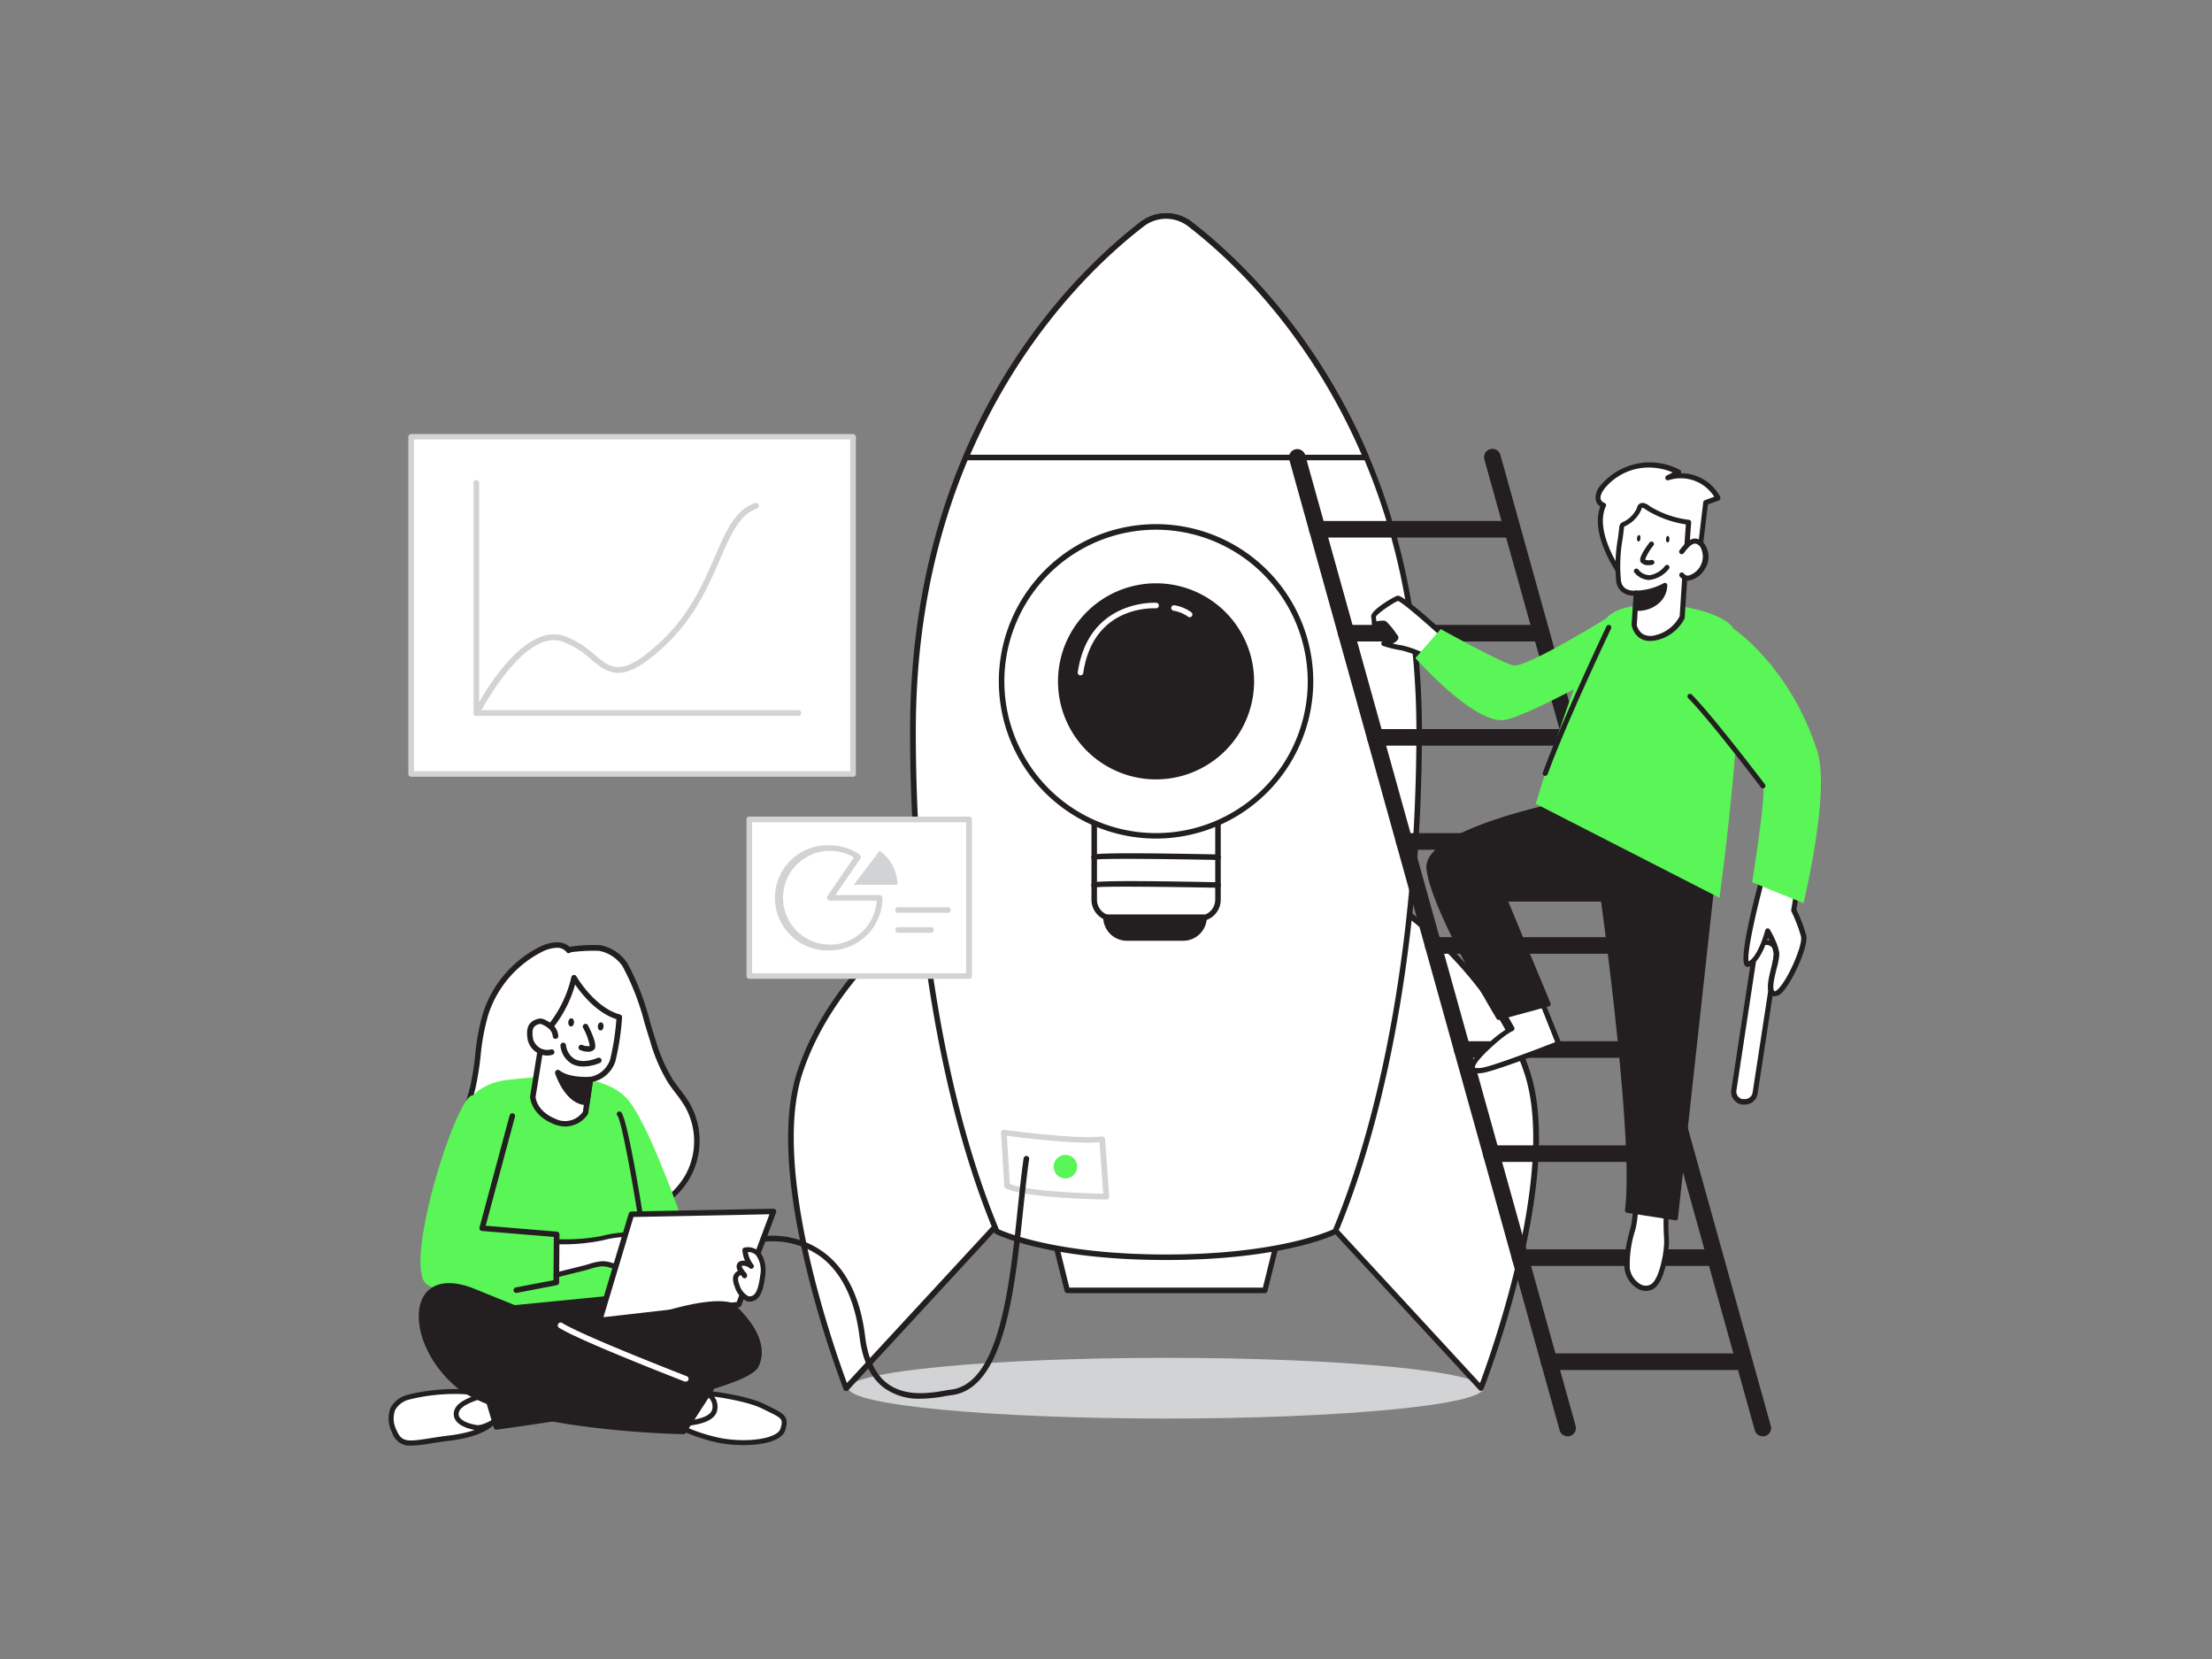 <svg xmlns="http://www.w3.org/2000/svg" viewBox="0 0 400 300"><rect x="0" y="0" width="400" height="300" fill="#808080" stroke="none"/><g id="_288_startup_flatline" data-name="#288_startup_flatline"><ellipse cx="210.85" cy="251.03" rx="57.4" ry="5.49" fill="#d1d3d4"/><polygon points="192.98 233.34 228.72 233.34 233 216.17 188.69 216.17 192.98 233.34" fill="#fff"/><path d="M228.72,233.84H193a.51.51,0,0,1-.49-.38l-4.28-17.17a.48.48,0,0,1,.09-.43.49.49,0,0,1,.39-.19H233a.51.51,0,0,1,.4.19.51.51,0,0,1,.09.43l-4.29,17.17A.49.49,0,0,1,228.72,233.84Zm-35.35-1h35l4-16.17h-43Z" fill="#231f20"/><path d="M250.91,162.58s18.72,11.71,25.23,31.22S267.81,251,267.81,251l-34.07-36.94Z" fill="#fff"/><path d="M267.81,251.53a.48.48,0,0,1-.36-.17l-34.08-36.93a.54.54,0,0,1-.11-.5l17.17-51.5a.52.52,0,0,1,.31-.32.5.5,0,0,1,.43,0c.19.12,19,12,25.44,31.48,2.73,8.18,2.15,20.36-1.71,36.21a187,187,0,0,1-6.62,21.36.49.49,0,0,1-.37.31ZM234.31,214l33.32,36.12c2-5.4,13.9-38.53,8-56.13-5.75-17.27-21.39-28.51-24.49-30.6Z" fill="#231f20"/><path d="M169.92,162.58s-18.73,11.71-25.23,31.22S153,251,153,251l34.08-36.94Z" fill="#fff"/><path d="M153,251.53h-.09a.49.49,0,0,1-.37-.31,187,187,0,0,1-6.62-21.36c-3.87-15.85-4.44-28-1.71-36.21,6.48-19.45,25.25-31.36,25.44-31.48a.5.5,0,0,1,.43,0,.52.52,0,0,1,.31.32l17.16,51.5a.51.51,0,0,1-.1.5l-34.08,36.93A.48.48,0,0,1,153,251.53Zm16.64-88.17c-3.09,2.09-18.73,13.33-24.49,30.6-5.87,17.6,6,50.73,8,56.13L186.52,214Z" fill="#231f20"/><path d="M180.24,222.67c-9.32-22.28-15.17-54.58-15.17-90.52,0-54.46,30-82.82,41.45-91.63a7.07,7.07,0,0,1,8.65,0c11.42,8.81,41.46,37.17,41.46,91.63,0,35.94-5.86,68.24-15.17,90.52,0,0-9.28,4.68-30.61,4.68S180.24,222.67,180.24,222.67Z" fill="#fff"/><path d="M210.85,227.85c-21.21,0-30.45-4.54-30.84-4.73a.47.47,0,0,1-.23-.25c-9.67-23.13-15.21-56.2-15.21-90.72,0-54.05,29.12-82.36,41.64-92a7.61,7.61,0,0,1,9.27,0c12.52,9.67,41.65,38,41.65,92,0,34.52-5.55,67.59-15.21,90.72a.49.49,0,0,1-.24.25C241.3,223.31,232.05,227.85,210.85,227.85Zm-30.22-5.55c1.32.6,10.78,4.55,30.22,4.55s28.9-3.95,30.22-4.55c9.57-23,15.06-55.84,15.06-90.15,0-53.6-28.86-81.66-41.26-91.23a6.57,6.57,0,0,0-8,0c-12.41,9.57-41.26,37.62-41.26,91.23C165.57,166.46,171.05,199.3,180.63,222.3Z" fill="#231f20"/><path d="M215.17,40.52A106.12,106.12,0,0,1,247,82.73H174.68a106.12,106.12,0,0,1,31.84-42.21A7.07,7.07,0,0,1,215.17,40.52Z" fill="#fff"/><path d="M247,83.23H174.68a.5.5,0,0,1-.42-.23.49.49,0,0,1,0-.47c9.74-22.93,24.23-36.41,32-42.41a7.61,7.61,0,0,1,9.27,0h0c7.77,6,22.26,19.48,32,42.41a.49.49,0,0,1,0,.47A.5.5,0,0,1,247,83.23Zm-71.58-1h70.82c-9.65-22.3-23.78-35.44-31.39-41.31h0a6.57,6.57,0,0,0-8,0C199.21,46.79,185.08,59.93,175.44,82.23Z" fill="#231f20"/><path d="M197.87,143.72h22.38a0,0,0,0,1,0,0v19a3.4,3.4,0,0,1-3.4,3.4H201.27a3.4,3.4,0,0,1-3.4-3.4v-19A0,0,0,0,1,197.87,143.72Z" fill="#fff"/><path d="M216.84,166.6H201.27a3.91,3.91,0,0,1-3.9-3.91v-19a.5.5,0,0,1,.5-.5h22.38a.5.5,0,0,1,.5.5v19A3.91,3.91,0,0,1,216.84,166.6Zm-18.47-22.38v18.47a2.91,2.91,0,0,0,2.9,2.91h15.57a2.92,2.92,0,0,0,2.91-2.91V144.22Z" fill="#231f20"/><circle cx="209.06" cy="123.22" r="27.92" fill="#fff"/><path d="M209.06,151.64a28.43,28.43,0,1,1,28.42-28.43A28.46,28.46,0,0,1,209.06,151.64Zm0-55.85a27.43,27.43,0,1,0,27.42,27.42A27.46,27.46,0,0,0,209.06,95.79Z" fill="#231f20"/><circle cx="209.06" cy="123.22" r="17.23" fill="#231f20"/><path d="M209.06,140.94a17.73,17.73,0,1,1,17.72-17.73A17.75,17.75,0,0,1,209.06,140.94Zm0-34.45a16.73,16.73,0,1,0,16.72,16.72A16.74,16.74,0,0,0,209.06,106.49Z" fill="#231f20"/><path d="M195.39,122.12h-.07a.49.49,0,0,1-.42-.56C196.83,108.3,209,109,209.09,109a.5.5,0,0,1-.07,1c-.46,0-11.34-.6-13.14,11.73A.5.5,0,0,1,195.39,122.12Z" fill="#fff"/><path d="M215.13,111.62a.51.51,0,0,1-.31-.11,6.11,6.11,0,0,0-2.59-1.07.5.5,0,0,1-.43-.56.51.51,0,0,1,.56-.43,7.1,7.1,0,0,1,3.07,1.27.5.5,0,0,1,.09.7A.5.5,0,0,1,215.13,111.62Z" fill="#fff"/><path d="M183.62,214.92a.49.49,0,0,1-.47-.34,398.4,398.4,0,0,1-11.73-46.89.5.5,0,0,1,.4-.58.49.49,0,0,1,.58.4,398.39,398.39,0,0,0,11.69,46.75.5.5,0,0,1-.31.63Z" fill="#fff"/><path d="M197.87,160c0-.46,22.38,0,22.38,0" fill="#fff"/><path d="M220.25,160.54h0c-7.94-.16-20.8-.33-22.11-.07a.5.5,0,0,1-.6-.8c.19-.19.59-.58,22.73-.13a.5.5,0,0,1,0,1Z" fill="#231f20"/><path d="M197.87,155c0-.46,22.38,0,22.38,0" fill="#fff"/><path d="M220.25,155.51h0c-7.94-.16-20.8-.32-22.11-.07a.5.5,0,0,1-.6-.8c.19-.19.59-.58,22.73-.13a.52.52,0,0,1,.49.51A.51.51,0,0,1,220.25,155.51Z" fill="#231f20"/><path d="M200,165.85h17.73a0,0,0,0,1,0,0v0a3.77,3.77,0,0,1-3.77,3.77H203.77a3.77,3.77,0,0,1-3.77-3.77v0A0,0,0,0,1,200,165.85Z" fill="#231f20"/><path d="M214,170.12H203.77a4.27,4.27,0,0,1-4.27-4.27.5.5,0,0,1,.5-.5h17.73a.5.5,0,0,1,.5.5A4.27,4.27,0,0,1,214,170.12Zm-13.42-3.77a3.27,3.27,0,0,0,3.23,2.77H214a3.27,3.27,0,0,0,3.23-2.77Z" fill="#231f20"/><path d="M181.51,204.79s13.12,1.81,17.79,1.21l.76,10.4s-14.32-.19-17.94-2Z" fill="#fff"/><path d="M200.06,216.91h0c-.59,0-14.48-.21-18.16-2a.5.5,0,0,1-.29-.43l-.6-9.63a.53.53,0,0,1,.16-.41.51.51,0,0,1,.42-.13c.14,0,13.1,1.79,17.66,1.2a.51.51,0,0,1,.39.12.52.52,0,0,1,.19.36l.75,10.4a.51.51,0,0,1-.14.39A.52.52,0,0,1,200.06,216.91Zm-17.45-2.83c3.42,1.42,14.29,1.73,16.89,1.79l-.67-9.31c-4.46.38-14.18-.83-16.76-1.18Z" fill="#d1d3d4"/><path d="M82.82,217.43A10.82,10.82,0,0,0,88,222.08c1.86.78,4,.57,5.93,1,5.53,1.11,11.13.33,16.5-1.23s11.21-4.22,14-9.26a13.25,13.25,0,0,0-.27-12.94c-.87-1.44-2-2.69-2.93-4.09a29.38,29.38,0,0,1-3.17-7.31c-1.44-4.54-2.55-9.59-5-13.72a7.17,7.17,0,0,0-4.59-3.06c-.54-.14-5.85.08-5.6.41-1.1-1.46-3.39-1-5-.19a20,20,0,0,0-10,11.5c-1.45,4.36-1.34,9.09-2.4,13.56-.83,3.49-2.35,6.77-3.25,10.24S81.11,214.28,82.82,217.43Z" fill="#fff"/><path d="M99.34,224.07a28,28,0,0,1-5.48-.53,17.79,17.79,0,0,0-2.21-.27,12,12,0,0,1-3.81-.73,11.26,11.26,0,0,1-5.46-4.87c-1.55-2.85-1.76-6.5-.64-10.84.44-1.66,1-3.29,1.57-4.88A51.11,51.11,0,0,0,85,196.6a51.68,51.68,0,0,0,.93-5.79A39.84,39.84,0,0,1,87.4,183a20.49,20.49,0,0,1,10.21-11.79c1.69-.84,4-1.3,5.38,0a28.63,28.63,0,0,1,5.6-.29,7.6,7.6,0,0,1,4.89,3.3,46.25,46.25,0,0,1,4.08,10.61c.32,1.08.63,2.16,1,3.21a29,29,0,0,0,3.11,7.19c.4.6.86,1.2,1.29,1.77a26.31,26.31,0,0,1,1.65,2.33,13.72,13.72,0,0,1,.28,13.44c-2.35,4.29-7,7.4-14.26,9.5A40.53,40.53,0,0,1,99.34,224.07Zm1.35-52.68a6.23,6.23,0,0,0-2.63.71,19.49,19.49,0,0,0-9.71,11.22,39.31,39.31,0,0,0-1.44,7.61,54.41,54.41,0,0,1-.94,5.9,54.15,54.15,0,0,1-1.71,5.46c-.56,1.56-1.13,3.17-1.55,4.79-.73,2.81-1.22,6.84.55,10.12h0a10.25,10.25,0,0,0,5,4.42,11.39,11.39,0,0,0,3.51.66,18.58,18.58,0,0,1,2.32.28c4.79,1,10.11.56,16.26-1.22,7-2,11.45-5,13.67-9a12.68,12.68,0,0,0-.27-12.44,25.08,25.08,0,0,0-1.58-2.24c-.45-.59-.91-1.2-1.33-1.83a30.09,30.09,0,0,1-3.24-7.44c-.33-1.06-.65-2.14-1-3.23a45.35,45.35,0,0,0-4-10.38,6.63,6.63,0,0,0-4.28-2.84,30.73,30.73,0,0,0-5.11.26.13.13,0,0,1-.07.06.5.5,0,0,1-.7-.09A2.09,2.09,0,0,0,100.69,171.39Z" fill="#231f20"/><path d="M126.28,251.82c1,0,8.35.8,11.79,2.51s4.19,1.84,3.49,4.15-6.76,2.88-11.38,2a31,31,0,0,1-8.51-3.09Z" fill="#fff"/><path d="M134.43,261.32a24.49,24.49,0,0,1-4.33-.38,31.45,31.45,0,0,1-8.66-3.15.46.46,0,0,1-.12-.69l4.61-5.57a.42.42,0,0,1,.34-.17c1.07,0,8.48.81,12,2.56l.78.38c2.77,1.36,3.7,1.82,2.95,4.32C141.42,260.56,137.94,261.32,134.43,261.32Zm-12.05-4.06a30.85,30.85,0,0,0,7.89,2.78c4.94.93,10.32.1,10.86-1.69s.3-1.86-2.48-3.23l-.78-.38c-3.16-1.57-9.84-2.4-11.38-2.46Z" fill="#231f20"/><path d="M127.27,251.8a2.65,2.65,0,0,1,2,3c-.33,2.45-5.51,2.55-5.81,2.56S127.27,251.8,127.27,251.8Z" fill="#fff"/><path d="M123.45,257.82a.48.48,0,0,1-.42-.26c-.16-.3-.24-.47,3.87-6a.46.46,0,0,1,.47-.18,3.08,3.08,0,0,1,2.34,3.51c-.36,2.7-5.27,2.94-6.25,3Zm4-5.49c-1.28,1.74-2.6,3.59-3.22,4.54,1.89-.15,4.4-.71,4.58-2.13A2.13,2.13,0,0,0,127.44,252.33Z" fill="#231f20"/><path d="M88.84,257.41c-.16.08-1.56,1.91-7.71,2.65s-8.43,2.05-9.8-1.18-.43-5.31,2.6-6.23,11.38-1.69,13-.15S88.84,257.41,88.84,257.41Z" fill="#fff"/><path d="M74.36,261.41a3.32,3.32,0,0,1-3.45-2.35,5.45,5.45,0,0,1-.3-4.45,4.82,4.82,0,0,1,3.19-2.4c3-.9,11.61-1.78,13.46,0s2,5.06,2,5.21a.46.46,0,0,1-.19.41c-1.88,1.7-5.33,2.41-7.92,2.72-1.32.16-2.45.34-3.45.5A22.24,22.24,0,0,1,74.36,261.41Zm8-9.34a34.26,34.26,0,0,0-8.31,1A4,4,0,0,0,71.44,255a4.57,4.57,0,0,0,.31,3.71c.9,2.1,2,2,5.83,1.4,1-.16,2.16-.35,3.5-.51,2.41-.29,5.61-.93,7.28-2.38-.09-.75-.47-3.2-1.73-4.38C86.05,252.29,84.37,252.07,82.37,252.07Z" fill="#231f20"/><path d="M90.8,256.09s-2.79,2.33-4.65,2.06-4.43-1.29-3.39-3.3,7.69-3.21,7.69-3.21Z" fill="#fff"/><path d="M86.46,258.62a2.42,2.42,0,0,1-.38,0c-.7-.11-3.07-.56-3.81-2a2.06,2.06,0,0,1,.08-2c1.11-2.15,7.32-3.33,8-3.45a.47.47,0,0,1,.54.41l.34,4.46a.42.42,0,0,1-.16.38C91,256.54,88.45,258.62,86.46,258.62ZM90,252.18c-2.06.42-6.17,1.51-6.88,2.88a1.18,1.18,0,0,0-.07,1.13c.43.83,2,1.33,3.13,1.5s3.24-1.12,4.1-1.8Z" fill="#231f20"/><path d="M124.3,236.54S121.36,248,110.63,250.2s-16.28,1.61-20.08-5.63-1.29-11.68-1.29-11.68l33.86-.67Z" fill="#231f20"/><path d="M101.75,251.83c-5.29,0-8.93-1.85-11.65-7-3.88-7.4-1.38-12-1.27-12.15a.49.49,0,0,1,.42-.26l33.86-.67a.55.55,0,0,1,.5.37l1.17,4.32a.53.53,0,0,1,0,.25c0,.12-3.14,11.8-14,14A46.52,46.52,0,0,1,101.75,251.83ZM89.58,233.39c-.42,1-1.71,5,1.41,10.94,3.77,7.19,9.31,7.47,19.54,5.38,9.7-2,12.89-12,13.25-13.17l-1-3.81Z" fill="#231f20"/><path d="M86.71,236.64s-5.55-17.93-4.82-29.16S90,195.41,92.49,195.2s16-2.28,21.06,3.66,13.93,33.76,13.93,33.76Z" fill="#5af556"/><path d="M106.75,195.23l-.88,6a4.43,4.43,0,0,1-5.66,1.53c-3.79-1.57-3.86-4.46-3.86-4.46l1.8-11.09a21.76,21.76,0,0,0,5.66-10.41s3.34,5.83,8.18,7.14a46.84,46.84,0,0,1-1.19,7.84C110,194.68,106.81,195.2,106.75,195.23Z" fill="#fff"/><path d="M102.26,203.71a5.77,5.77,0,0,1-2.25-.49c-4-1.67-4.15-4.78-4.16-4.91l1.8-11.18a.56.56,0,0,1,.16-.29,21.4,21.4,0,0,0,5.51-10.16.49.49,0,0,1,.42-.37.5.5,0,0,1,.5.24c0,.06,3.3,5.67,7.88,6.9a.51.51,0,0,1,.37.52,47,47,0,0,1-1.21,7.95,5.53,5.53,0,0,1-4.08,3.71l-.83,5.68a.4.4,0,0,1-.07.18A5,5,0,0,1,102.26,203.71Zm-3.65-16.25-1.76,10.92s.14,2.51,3.55,3.92a3.93,3.93,0,0,0,5-1.25l.85-5.89a.55.55,0,0,1,.25-.36l.2-.07a4.68,4.68,0,0,0,3.62-3.09,44.48,44.48,0,0,0,1.14-7.34c-3.6-1.16-6.3-4.58-7.46-6.27A22.13,22.13,0,0,1,98.61,187.46Zm7.26,13.77h0Z" fill="#231f20"/><path d="M100.48,187.38a2.61,2.61,0,0,0-.65-1.51,4.61,4.61,0,0,0-1.27-.91,2,2,0,0,0-.81-.28,1.52,1.52,0,0,0-.59.12,2,2,0,0,0-1.1.84,2.37,2.37,0,0,0-.23,1.12,4.66,4.66,0,0,0,.11,1.24,3.16,3.16,0,0,0,3.87,2.28" fill="#fff"/><path d="M99,190.88a3.64,3.64,0,0,1-3.55-2.76,5.1,5.1,0,0,1-.13-1.37,2.92,2.92,0,0,1,.29-1.35A2.45,2.45,0,0,1,97,184.33a2.08,2.08,0,0,1,.78-.15,2.51,2.51,0,0,1,1,.34,5.2,5.2,0,0,1,1.4,1,3.07,3.07,0,0,1,.78,1.8.5.5,0,1,1-1,.08,2.09,2.09,0,0,0-.53-1.21,4.09,4.09,0,0,0-1.14-.81,1.6,1.6,0,0,0-.59-.22.81.81,0,0,0-.4.09,1.5,1.5,0,0,0-.83.61,2,2,0,0,0-.17.89,4,4,0,0,0,.1,1.11,2.74,2.74,0,0,0,1.23,1.64,2.68,2.68,0,0,0,2,.27.51.51,0,0,1,.61.36.49.49,0,0,1-.35.61A3.71,3.71,0,0,1,99,190.88Z" fill="#231f20"/><path d="M105.9,185.67s1.7,3.34,1.14,3.82-1.89,0-1.89,0" fill="#fff"/><path d="M106.34,190.19a3.92,3.92,0,0,1-1.37-.28.5.5,0,1,1,.36-.93,2.37,2.37,0,0,0,1.32.17,10.81,10.81,0,0,0-1.19-3.25.5.5,0,1,1,.89-.45c1.87,3.69,1.23,4.24,1,4.42A1.54,1.54,0,0,1,106.34,190.19Z" fill="#231f20"/><ellipse cx="103.28" cy="184.88" rx="0.73" ry="0.52" transform="translate(-89.38 272.8) rotate(-85.34)" fill="#231f20"/><ellipse cx="108.63" cy="185.62" rx="0.73" ry="0.52" transform="translate(-84.55 280.15) rotate(-85.74)" fill="#231f20"/><path d="M105.46,192.86a4.45,4.45,0,0,1-2-.45,4.29,4.29,0,0,1-2.11-3.27.5.5,0,1,1,1-.17,3.33,3.33,0,0,0,1.59,2.55c1.68.88,4.11-.21,4.13-.22a.52.52,0,0,1,.67.25.51.51,0,0,1-.25.66A7.92,7.92,0,0,1,105.46,192.86Z" fill="#231f20"/><path d="M106.75,195.23s-3.86.32-5.88-1.26c0,0,1.7,5.39,5.28,5.38Z" fill="#231f20"/><path d="M106.13,199.85c-3.88,0-5.66-5.49-5.74-5.73a.52.52,0,0,1,.2-.56.5.5,0,0,1,.59,0c1.84,1.44,5.49,1.16,5.53,1.15a.52.52,0,0,1,.4.16.45.45,0,0,1,.13.41l-.6,4.12A.49.49,0,0,1,106.13,199.85Zm-4.26-4.75c.66,1.39,1.95,3.45,3.85,3.72l.45-3.06A11.86,11.86,0,0,1,101.87,195.1Z" fill="#231f20"/><path d="M85.36,198.09c-3.07.61-12.55,30.92-8.21,34.13,6.78,5,27.46-1.83,27.46-1.83l-2.07-8.92s-14.93.71-15.2-2.35,8.34-17.43,7.13-19.53S85.36,198.09,85.36,198.09Z" fill="#5af556"/><path d="M101,224.5a34.74,34.74,0,0,0,7.42-.5,22.35,22.35,0,0,1,5.54-.75,20.79,20.79,0,0,1,7.18,1.49.54.54,0,0,1,.25.16c.22.3-.29.61-.67.62a9.69,9.69,0,0,1-2.93-.31,28.54,28.54,0,0,1,6.68,3.38c.24.16.5.42.39.69s-.58.22-.89.09L118.57,227a13.68,13.68,0,0,1,3.84,2.23c.16.14.34.32.3.53-.07.37-.61.31-.94.15a31.14,31.14,0,0,1-4.7-2.74l3.35,2.46c0,.27-.23.5-.5.52a1.56,1.56,0,0,1-.77-.25l-3.72-2.06,2.33,1.57c.37.24.78.64.61,1.05s-.9.34-1.38.14a27.82,27.82,0,0,0-5.94-1.7,9.27,9.27,0,0,0-2.19-.4,19.78,19.78,0,0,0-3.34.8c-1.65.4-3.31.82-5,1.24" fill="#fff"/><path d="M117.78,231.27a2.67,2.67,0,0,1-1-.22,27.45,27.45,0,0,0-5.84-1.67c-.26,0-.51-.12-.76-.18a4.24,4.24,0,0,0-1.33-.21,9.21,9.21,0,0,0-2.2.49c-.36.1-.71.21-1.05.29L100.68,231a.45.45,0,0,1-.56-.33.46.46,0,0,1,.33-.55l5-1.25c.33-.08.66-.18,1-.28a10.4,10.4,0,0,1,2.41-.52,5,5,0,0,1,1.61.23,5.49,5.49,0,0,0,.7.17,28.06,28.06,0,0,1,6,1.73,1.36,1.36,0,0,0,.76.13c0-.08-.06-.28-.43-.53l-2.32-1.56a.46.46,0,0,1,.47-.78l3.72,2.06a2,2,0,0,0,.3.14l-2.87-2.1a.47.47,0,0,1-.1-.64.46.46,0,0,1,.64-.1,31.33,31.33,0,0,0,4.62,2.7l.09,0a13.34,13.34,0,0,0-2.47-1.59l-1.19-.52a.45.45,0,0,1-.24-.59.46.46,0,0,1,.58-.26c.42.16.84.34,1.24.54l4.17,1.81.08,0h0a27.41,27.41,0,0,0-6.57-3.32.46.46,0,0,1,.27-.88,9.37,9.37,0,0,0,2.79.3h0a21,21,0,0,0-6.81-1.36,18.84,18.84,0,0,0-4.74.6l-.68.14A35.1,35.1,0,0,1,101,225a.44.44,0,0,1-.44-.46.46.46,0,0,1,.46-.45,34.87,34.87,0,0,0,7.32-.5l.68-.14a20.35,20.35,0,0,1,5-.62,21.22,21.22,0,0,1,7.35,1.53,1,1,0,0,1,.44.31.67.67,0,0,1,.07.72,1.26,1.26,0,0,1-1,.62,29.54,29.54,0,0,1,3.89,2.25c.75.51.63,1,.55,1.23a.76.76,0,0,1-.43.43,1.48,1.48,0,0,1-1.06-.09l-.64-.28a.91.91,0,0,1,0,.37.76.76,0,0,1-.41.54,1.42,1.42,0,0,1-1.18-.07c-.24-.11-.49-.23-.73-.36a.76.76,0,0,1-.15.26,1,1,0,0,1-.75.38,1.94,1.94,0,0,1-1-.3l-.06,0a1.05,1.05,0,0,1-.07.37.93.93,0,0,1-.53.52A1.16,1.16,0,0,1,117.78,231.27Z" fill="#231f20"/><path d="M112,201.43c.84.82,3.18,13.91,4.06,20.1" fill="#fff"/><path d="M116.05,222a.45.45,0,0,1-.45-.39c-1-6.84-3.22-19-3.93-19.84a.45.45,0,0,1,0-.65.46.46,0,0,1,.65,0c1.11,1.08,3.65,16.51,4.19,20.36a.45.45,0,0,1-.38.52Z" fill="#231f20"/><path d="M93.36,233.8a.5.5,0,0,1-.49-.4.5.5,0,0,1,.4-.59l6.82-1.31.06-7.82-13-1.08a.52.52,0,0,1-.37-.22.5.5,0,0,1-.07-.41l5.45-20.29a.5.5,0,0,1,.61-.35.48.48,0,0,1,.35.61l-5.29,19.71,12.88,1.07a.5.5,0,0,1,.46.5l-.06,8.69a.5.5,0,0,1-.41.49l-7.22,1.39Z" fill="#231f20"/><polygon points="133.58 235.9 139.87 219.07 114.18 219.58 108.42 238.78 133.58 235.9" fill="#fff"/><path d="M108.42,239.27a.49.49,0,0,1-.38-.18.51.51,0,0,1-.1-.46l5.76-19.19a.51.51,0,0,1,.47-.36l25.69-.51a.52.52,0,0,1,.42.21.56.56,0,0,1,.06.47l-6.29,16.83a.52.52,0,0,1-.42.32l-25.15,2.87Zm6.14-19.2-5.44,18.12,24.1-2.75,5.92-15.86Zm19,15.83h0Z" fill="#231f20"/><path d="M132.21,236.06s7,5.66,4.5,10.85S89.76,258,89.76,258l-2-6.78S122.68,233.41,132.21,236.06Z" fill="#231f20"/><path d="M89.76,258.53a.5.5,0,0,1-.48-.36l-2-6.78a.51.51,0,0,1,.25-.59c1.44-.73,35.21-17.89,44.82-15.22a.51.51,0,0,1,.18.09c.3.24,7.25,6,4.64,11.45-2.51,5.29-42.75,10.79-47.34,11.4Zm-1.41-7,1.77,6c17.77-2.39,44.43-7.19,46.14-10.78,2.13-4.49-3.54-9.55-4.29-10.19C123.12,234.24,92.1,249.62,88.35,251.5Z" fill="#231f20"/><path d="M85.44,233.46s34.58,14,43.16,17.67l-5,7.71s-31.93-.62-41.09-8.65S74,228.81,85.44,233.46Z" fill="#231f20"/><path d="M123.61,259.34h0c-1.31,0-32.22-.72-41.41-8.77-6-5.3-7.76-12.66-5.57-16.22,1.57-2.54,4.86-3,9-1.36h0c.34.14,34.68,14,43.16,17.68a.52.52,0,0,1,.29.31.52.52,0,0,1-.06.42l-5,7.71A.5.5,0,0,1,123.61,259.34ZM81.2,233a4.07,4.07,0,0,0-3.72,1.88c-2,3.2-.29,10,5.37,14.94,8.47,7.42,37.34,8.43,40.49,8.51l4.52-7c-9.31-4-42.27-17.29-42.61-17.43h0A10.93,10.93,0,0,0,81.2,233Z" fill="#231f20"/><path d="M133.7,229.18a1.31,1.31,0,0,0,.25.55l.67,1a.73.73,0,0,0-1-.5,1.18,1.18,0,0,0-.61,1.06,3.23,3.23,0,0,0,.3,1.26c.47,1.24,1.56,3.06,3.12,2.12,1.06-.64,1.36-2.89,1.51-4,.29-2.21-.38-5-3.22-4.61a5.41,5.41,0,0,0,1.17,3C135.43,228.57,133.57,227.88,133.7,229.18Z" fill="#fff"/><path d="M135.58,235.38a1.7,1.7,0,0,1-.59-.1,4.29,4.29,0,0,1-2.11-2.57,3.81,3.81,0,0,1-.33-1.43,1.6,1.6,0,0,1,.89-1.47h0a1.3,1.3,0,0,1-.21-.58h0a1,1,0,0,1,.55-1.14,1.59,1.59,0,0,1,.95-.08,5.59,5.59,0,0,1-.48-1.93.44.44,0,0,1,.38-.48,3,3,0,0,1,2.67.74c1.08,1.06,1.26,3,1.07,4.38s-.49,3.59-1.72,4.34A2.17,2.17,0,0,1,135.58,235.38Zm-1.67-4.75-.1,0a.73.73,0,0,0-.35.65,3.27,3.27,0,0,0,.27,1.09,3.36,3.36,0,0,0,1.56,2,1,1,0,0,0,.91-.15c.86-.51,1.15-2.7,1.28-3.63a4.61,4.61,0,0,0-.8-3.65,2,2,0,0,0-1.45-.53,5,5,0,0,0,1,2.28.48.48,0,0,1-.06.63.46.46,0,0,1-.62,0,1.89,1.89,0,0,0-1.38-.43c-.05,0,0,.16,0,.22h0a.91.91,0,0,0,.18.33l.33.5a1,1,0,0,1,.42.71.47.47,0,0,1-.3.48.46.46,0,0,1-.54-.18l-.22-.33Z" fill="#231f20"/><path d="M124,249.83a.63.63,0,0,1-.19,0c-.75-.3-18.6-7.21-22.64-9.68a.52.52,0,1,1,.54-.88c4,2.43,22.29,9.52,22.48,9.59a.53.53,0,0,1,.29.67A.5.5,0,0,1,124,249.83Z" fill="#fff"/><path d="M318.77,259.73a1.5,1.5,0,0,1-1.45-1.1L268.42,83.07a1.5,1.5,0,0,1,2.9-.8l48.89,175.56a1.49,1.49,0,0,1-1,1.85A1.83,1.83,0,0,1,318.77,259.73Z" fill="#231f20"/><path d="M283.47,259.73a1.48,1.48,0,0,1-1.44-1.1L233.13,83.07a1.5,1.5,0,0,1,2.89-.8l48.9,175.56a1.51,1.51,0,0,1-1.05,1.85A1.83,1.83,0,0,1,283.47,259.73Z" fill="#231f20"/><path d="M272.88,97.21H238.21a1.5,1.5,0,0,1,0-3h34.67a1.5,1.5,0,0,1,0,3Z" fill="#231f20"/><path d="M278.12,116H243.45a1.5,1.5,0,0,1,0-3h34.67a1.5,1.5,0,0,1,0,3Z" fill="#231f20"/><path d="M283.36,134.84H248.69a1.5,1.5,0,0,1,0-3h34.67a1.5,1.5,0,0,1,0,3Z" fill="#231f20"/><path d="M288.6,153.66H253.93a1.5,1.5,0,0,1,0-3H288.6a1.5,1.5,0,0,1,0,3Z" fill="#231f20"/><path d="M293.84,172.47H259.17a1.5,1.5,0,0,1,0-3h34.67a1.5,1.5,0,0,1,0,3Z" fill="#231f20"/><path d="M299.08,191.29H264.41a1.5,1.5,0,0,1,0-3h34.67a1.5,1.5,0,0,1,0,3Z" fill="#231f20"/><path d="M304.32,210.11H269.65a1.5,1.5,0,0,1,0-3h34.67a1.5,1.5,0,1,1,0,3Z" fill="#231f20"/><path d="M309.56,228.92H274.89a1.5,1.5,0,0,1,0-3h34.67a1.5,1.5,0,0,1,0,3Z" fill="#231f20"/><path d="M314.8,247.74H280.13a1.5,1.5,0,0,1,0-3H314.8a1.5,1.5,0,0,1,0,3Z" fill="#231f20"/><path d="M293.49,104.44s-5.93-7.87-3.51-13.08c0,0-2.22-.69-.11-3.4a11.09,11.09,0,0,1,13.67-2.61l-2,1a7.71,7.71,0,0,1,9.09,3.72l-2.22.81-1.3,10.87Z" fill="#fff"/><path d="M293.49,104.9a.44.44,0,0,1-.36-.19c-.25-.32-5.78-7.76-3.74-13.13a1.88,1.88,0,0,1-.8-1,3.29,3.29,0,0,1,.92-2.89,11.6,11.6,0,0,1,14.23-2.74.44.44,0,0,1,.26.4.46.46,0,0,1-.06.23,8,8,0,0,1,7.13,4.27.46.46,0,0,1,0,.38.48.48,0,0,1-.28.28l-1.95.71-1.27,10.6a.46.46,0,0,1-.36.39l-13.67,2.69Zm4.75-20.36a10.38,10.38,0,0,0-8,3.7c-.66.85-.93,1.55-.78,2.05a1.12,1.12,0,0,0,.65.64.44.44,0,0,1,.28.25.47.47,0,0,1,0,.37c-2.05,4.43,2.37,11.07,3.3,12.38l13.06-2.56L308,90.82a.44.44,0,0,1,.3-.37l1.69-.62a7.16,7.16,0,0,0-8.24-3,.46.46,0,0,1-.58-.25.46.46,0,0,1,.21-.58l1.1-.57A11.41,11.41,0,0,0,298.24,84.54Z" fill="#231f20"/><rect x="315.42" y="170.32" width="3.9" height="29.09" rx="1.87" transform="translate(603.08 415.67) rotate(-171.29)" fill="#fff"/><path d="M315.54,199.74l-.36,0-.17,0h0a2.32,2.32,0,0,1-1.94-2.64L316.91,172a2.3,2.3,0,0,1,.92-1.51,2.33,2.33,0,0,1,1.73-.43l.17,0a2.32,2.32,0,0,1,1.94,2.64l-3.84,25.08a2.3,2.3,0,0,1-.92,1.52A2.34,2.34,0,0,1,315.54,199.74Zm-.39-1,.17,0a1.42,1.42,0,0,0,1.61-1.18l3.84-25.07a1.39,1.39,0,0,0-.26-1.05,1.42,1.42,0,0,0-.92-.56l-.17,0a1.41,1.41,0,0,0-1.05.25,1.37,1.37,0,0,0-.55.92L314,197.17a1.42,1.42,0,0,0,1.18,1.61Z" fill="#231f20"/><path d="M318.77,158.51s-4.54,16.67-2.59,15.83c2.2-1,3.39-6,3.39-6s1.65,2.81,1.65,4.32-2.1,6.72-.44,7.06,5.73-8.4,5.27-10.42a26.09,26.09,0,0,0-1.8-4.73l.75-4.67" fill="#fff"/><path d="M320.88,180.15a.58.58,0,0,1-.19,0,1,1,0,0,1-.73-.51c-.55-.86-.2-2.55.37-4.83a12.75,12.75,0,0,0,.43-2.17,8.77,8.77,0,0,0-1.05-3.09c-.51,1.61-1.62,4.48-3.35,5.23a.72.72,0,0,1-.76-.1c-1.2-1,1.19-10.64,2.73-16.27a.45.45,0,0,1,.56-.32.46.46,0,0,1,.32.56c-1.79,6.56-3.35,13.8-3,15.2,1.54-.87,2.65-4.32,3-5.62a.45.45,0,0,1,.37-.35.47.47,0,0,1,.47.22c.07.12,1.71,2.93,1.71,4.54a12.84,12.84,0,0,1-.46,2.39c-.35,1.4-.88,3.52-.49,4.13a.2.2,0,0,0,.14.1s.19,0,.62-.43c1.94-2,4.43-8,4.12-9.44a26.17,26.17,0,0,0-1.77-4.62.47.47,0,0,1,0-.28l.76-4.68a.46.46,0,0,1,.52-.37.45.45,0,0,1,.38.52l-.73,4.53a26,26,0,0,1,1.78,4.7c.43,1.91-2.49,8.38-4.36,10.28A1.87,1.87,0,0,1,320.88,180.15ZM316.23,174h0Z" fill="#231f20"/><path d="M278.23,179.7l3.63,9s-10.63,4.16-13.51,4.77-3-.7.9-4.27c3-2.79,4.17-3.16,4.17-3.16l-1.94-3.49Z" fill="#fff"/><path d="M267.21,194.09a1.34,1.34,0,0,1-1.29-.59c-.3-.58-.23-1.62,3-4.62a21.38,21.38,0,0,1,3.85-3l-1.71-3.06a.5.5,0,0,1,0-.38.44.44,0,0,1,.25-.27l6.75-2.86a.53.53,0,0,1,.35,0,.44.44,0,0,1,.25.25l3.64,9a.47.47,0,0,1,0,.35.51.51,0,0,1-.25.25c-.44.17-10.7,4.18-13.58,4.79A6.18,6.18,0,0,1,267.21,194.09Zm4.92-11.3,1.69,3a.45.45,0,0,1,0,.39.46.46,0,0,1-.29.27s-1.15.42-4,3.06c-3.07,2.83-2.84,3.52-2.83,3.53s.23.23,1.53,0c2.48-.53,11-3.8,13-4.59L278,180.31Z" fill="#231f20"/><path d="M295.69,216.88a17.88,17.88,0,0,1-.41,5.36,20.61,20.61,0,0,0-1,7.22c.25,1.93,2.31,4.25,4.35,3.31s2.84-6.81,2.77-8.39a42.25,42.25,0,0,1,.18-7.86Z" fill="#fff"/><path d="M297.61,233.44a3,3,0,0,1-1.46-.4,5,5,0,0,1-2.37-3.52c-.32-2.47.73-6.3,1.06-7.41a17.69,17.69,0,0,0,.4-5.2.44.44,0,0,1,.11-.33.43.43,0,0,1,.32-.16l5.83-.35a.42.42,0,0,1,.37.16.45.45,0,0,1,.1.39,40.53,40.53,0,0,0-.17,7.57v.17c.05,1.23-.6,7.69-3,8.82A2.83,2.83,0,0,1,297.61,233.44Zm-1.43-16.14a17.31,17.31,0,0,1-.46,5.07,20.28,20.28,0,0,0-1,7,4,4,0,0,0,1.9,2.84,1.88,1.88,0,0,0,1.79.11c1.7-.79,2.59-6.24,2.52-8v-.16A46.6,46.6,0,0,1,301,217Z" fill="#231f20"/><path d="M311.78,139.89c-1.07-.67-25.08,4.59-25.08,4.59s-29.1,5.26-28.33,12.56S271,184,271,184l8.95-2.45-7.88-19h17.79S296,206,294.25,218.87l8.72,1.36Z" fill="#231f20"/><path d="M303,220.67h-.07l-8.71-1.36a.43.43,0,0,1-.37-.49c1.59-12.07-3.74-51.48-4.33-55.79H272.74l7.63,18.35a.48.48,0,0,1,0,.37.49.49,0,0,1-.28.23l-8.95,2.44a.45.45,0,0,1-.5-.19c-.48-.81-11.92-19.82-12.69-27.12-.81-7.62,27.47-12.82,28.68-13,7.25-1.59,24.28-5.23,25.39-4.53a.44.44,0,0,1,.2.42l-8.8,80.33a.53.53,0,0,1-.17.31A.46.46,0,0,1,303,220.67Zm-8.23-2.17,7.84,1.22,8.71-79.46c-2.43,0-16,2.79-24.5,4.65-8,1.45-28.58,6.43-28,12.08.71,6.64,10.95,24,12.41,26.47l8.14-2.22-7.69-18.51a.46.46,0,0,1,0-.41.46.46,0,0,1,.37-.2h0l17.8,0a.45.45,0,0,1,.43.38C290.56,164.28,296.26,205.2,294.74,218.5Z" fill="#231f20"/><path d="M310.94,162.35l-33.22-17s8.83-29.36,12.89-33.7,20.53-2.13,22.94,2.13S313.14,146.05,310.94,162.35Z" fill="#5af556"/><path d="M295.89,107.22l-.4,5.65a3,3,0,0,0,3.88,2.46,7.16,7.16,0,0,0,4.83-3.77s.87-13.56,1.16-17.14A18.17,18.17,0,0,1,298.24,92a4.35,4.35,0,0,0-1.06-.61c-.7-.11-.61.29-.93.89a5.45,5.45,0,0,1-2.57,2.47.84.84,0,0,0-.36.25.65.65,0,0,0-.08.31c-.36,3.23-1,6.45-.56,9.7C293.06,107.7,295.89,107.22,295.89,107.22Z" fill="#fff"/><path d="M298.37,115.9a3.24,3.24,0,0,1-1.95-.59,3.7,3.7,0,0,1-1.38-2.38l.36-5.22a3.49,3.49,0,0,1-2-.6,3,3,0,0,1-1.14-2,28.58,28.58,0,0,1,.31-7.74c.09-.69.18-1.38.25-2.07a1.27,1.27,0,0,1,.15-.49,1.13,1.13,0,0,1,.55-.43,5.06,5.06,0,0,0,2.37-2.27,3.05,3.05,0,0,0,.15-.35,1,1,0,0,1,1.25-.78,2.48,2.48,0,0,1,.93.47l.28.19A17.54,17.54,0,0,0,305.4,94a.47.47,0,0,1,.31.16.44.44,0,0,1,.11.33c-.29,3.55-1.16,17-1.17,17.14a.28.28,0,0,1,0,.15,7.5,7.5,0,0,1-5.15,4A5.39,5.39,0,0,1,298.37,115.9Zm-2.42-3a2.89,2.89,0,0,0,1,1.67,2.82,2.82,0,0,0,2.31.31,6.73,6.73,0,0,0,4.48-3.44c.07-1.12.82-12.68,1.12-16.61A19.27,19.27,0,0,1,298,92.39l-.37-.24a2.48,2.48,0,0,0-.53-.32.67.67,0,0,0-.19,0,1.64,1.64,0,0,1-.08.22c-.05.13-.11.28-.19.44a5.92,5.92,0,0,1-2.79,2.67.75.75,0,0,0-.17.1.46.46,0,0,1,0,.1c-.08.7-.17,1.39-.26,2.09a27.65,27.65,0,0,0-.3,7.49,2,2,0,0,0,.77,1.44,2.84,2.84,0,0,0,1.91.4.44.44,0,0,1,.38.11.44.44,0,0,1,.15.37L296,112.9Z" fill="#231f20"/><path d="M295.74,110a5.5,5.5,0,0,0,3.87-1.19,4,4,0,0,0,1.45-3,11.11,11.11,0,0,1-5.17,1.4Z" fill="#231f20"/><path d="M296.15,110.46c-.26,0-.43,0-.45,0a.45.45,0,0,1-.4-.46l.15-2.78a.45.45,0,0,1,.45-.42,10.86,10.86,0,0,0,4.94-1.34.44.44,0,0,1,.66.34,4.39,4.39,0,0,1-1.6,3.35A5.66,5.66,0,0,1,296.15,110.46Zm.15-2.8-.09,1.91a4.76,4.76,0,0,0,3.1-1.09,4,4,0,0,0,1.21-1.9A10.81,10.81,0,0,1,296.3,107.66Z" fill="#231f20"/><path d="M298.67,98.33s-2,2.61-1.58,3.1,1.63.27,1.63.27" fill="#fff"/><path d="M298.09,102.2a1.69,1.69,0,0,1-1.35-.49c-.15-.19-.62-.77,1.58-3.65a.45.45,0,0,1,.71.54,9.36,9.36,0,0,0-1.55,2.6,2.08,2.08,0,0,0,1.16.06.43.43,0,0,1,.51.35.44.44,0,0,1-.35.52A3.78,3.78,0,0,1,298.09,102.2Zm-.62-1h0Z" fill="#231f20"/><ellipse cx="296.33" cy="97.33" rx="0.59" ry="0.31" transform="translate(169.21 382.16) rotate(-84.13)" fill="#231f20"/><ellipse cx="301.59" cy="97.51" rx="0.59" ry="0.31" transform="translate(194.07 395.68) rotate(-88.09)" fill="#231f20"/><path d="M304.14,99.68c.66-.81,1.69-2.29,2.91-1.74a2.06,2.06,0,0,1,.81.68,3.65,3.65,0,0,1-.07,4.09c-.65,1.09-2.55,2.69-3.69,1.2" fill="#fff"/><path d="M305.24,105a1.87,1.87,0,0,1-1.51-.79.46.46,0,0,1,.73-.55.92.92,0,0,0,.84.43,3.59,3.59,0,0,0,2.19-5.16,1.66,1.66,0,0,0-.62-.55c-.74-.33-1.47.48-2.21,1.41l-.16.2a.46.46,0,1,1-.71-.57l.15-.2c.69-.87,1.85-2.31,3.3-1.67a2.46,2.46,0,0,1,1,.83,4.06,4.06,0,0,1,0,4.6,4.2,4.2,0,0,1-2.82,2Z" fill="#231f20"/><path d="M298.22,104.88a3.53,3.53,0,0,1-2.59-1.26.45.45,0,1,1,.65-.61,2.6,2.6,0,0,0,2.06,1,4.45,4.45,0,0,0,2.76-1.69.44.44,0,0,1,.62-.08.43.43,0,0,1,.08.62,5.31,5.31,0,0,1-3.42,2Z" fill="#231f20"/><path d="M313.55,113.75s10.11,6.68,15.07,22.06c2.41,7.48-2.49,27.5-2.49,27.5l-9.29-3.77s2.48-15.38,2-17.43-13.2-16.2-13.2-16.2Z" fill="#5af556"/><path d="M262.07,115.86s-8.5-7.85-9.29-7.65-4.46,2.6-4.38,3.3.13,1.42.13,1.42a5.65,5.65,0,0,1,1.92-.18,24.33,24.33,0,0,1,2,2.41c.47.6-2.16,1.21-2.16,1.21a19.4,19.4,0,0,0,3.19.79,19.73,19.73,0,0,1,3.89,1.39Z" fill="#fff"/><path d="M257.32,119a.49.49,0,0,1-.2-.05,18.54,18.54,0,0,0-3.73-1.35,19.57,19.57,0,0,1-3.3-.8.47.47,0,0,1-.31-.46.46.46,0,0,1,.35-.42,7,7,0,0,0,1.79-.64l-.14-.19c-.34-.45-1.35-1.79-1.58-2a10,10,0,0,0-1.57.25.47.47,0,0,1-.56-.42s0-.71-.12-1.39c-.15-1.2,4.17-3.66,4.72-3.8.26-.06,1-.26,9.71,7.75a.46.46,0,0,1-.08.74L257.54,119A.46.46,0,0,1,257.32,119Zm-5.51-2.65a9.52,9.52,0,0,0,1.65.34,17.07,17.07,0,0,1,3.83,1.34l4-2.27c-3.67-3.37-7.68-6.8-8.48-7.09-.86.29-3.78,2.31-4,2.85,0,.29.07.59.09.84,1.35-.25,1.65-.07,1.75,0a12.93,12.93,0,0,1,1.82,2.19l.25.33a.71.71,0,0,1,.12.66A1.83,1.83,0,0,1,251.81,116.36Zm.23-.92Z" fill="#231f20"/><path d="M291.93,110.93s-15.92,9.95-18.29,9.39-13.11-6.56-13.11-6.56L255.94,119s11.08,12.51,16.45,11.14,19.4-9.44,19.4-9.44Z" fill="#5af556"/><path d="M290.94,113.38s-8.19,17.22-11.51,26.45" fill="#fff"/><path d="M279.43,140.29a.4.4,0,0,1-.15,0,.46.46,0,0,1-.28-.58c3.29-9.15,11.44-26.32,11.53-26.5a.46.46,0,0,1,.82.4c-.08.17-8.21,17.3-11.49,26.4A.46.46,0,0,1,279.43,140.29Z" fill="#231f20"/><path d="M318.79,142.11s-9.24-12.21-13.2-16.2" fill="#fff"/><path d="M318.79,142.57a.47.47,0,0,1-.37-.19c-.09-.12-9.26-12.23-13.15-16.14a.46.46,0,0,1,.65-.65c3.93,4,12.85,15.74,13.23,16.24a.46.46,0,0,1-.09.64A.41.41,0,0,1,318.79,142.57Z" fill="#231f20"/><path d="M166.43,252.93A10.73,10.73,0,0,1,159.9,251c-2.43-1.81-3.93-4.89-4.46-9.18-.83-6.75-3.2-11.64-7-14.53a14.84,14.84,0,0,0-10.32-2.74.49.49,0,0,1-.57-.41.51.51,0,0,1,.41-.58A15.59,15.59,0,0,1,149,226.49c4.08,3.06,6.59,8.18,7.45,15.22.5,4,1.86,6.86,4.06,8.5,3.3,2.45,7.81,1.68,10.23,1.27.45-.08.84-.15,1.14-.18,8.83-1,10.66-18.52,12.14-32.61.35-3.34.68-6.49,1.08-9.23a.5.5,0,0,1,1,.15c-.4,2.72-.73,5.86-1.08,9.18-1.51,14.45-3.39,32.43-13,33.5l-1.08.17A25.53,25.53,0,0,1,166.43,252.93Z" fill="#231f20"/><rect x="74.35" y="78.95" width="79.9" height="60.99" fill="#fff"/><path d="M154.25,140.46H74.35a.51.51,0,0,1-.51-.51V79a.51.51,0,0,1,.51-.51h79.9a.51.51,0,0,1,.52.51v61A.51.51,0,0,1,154.25,140.46Zm-79.38-1h78.87v-60H74.87Z" fill="#d1d3d4"/><circle cx="192.66" cy="210.97" r="2.13" fill="#5af556"/><path d="M144.5,129.45H86.16a.51.51,0,0,1-.52-.51V87.49a.52.52,0,1,1,1,0v40.93H144.5a.52.52,0,0,1,0,1Z" fill="#d1d3d4"/><path d="M86.16,129.45a.69.69,0,0,1-.24,0,.52.52,0,0,1-.22-.7C86,128,94.09,112.4,102,115a16.63,16.63,0,0,1,5.51,3.39c3.08,2.58,4.94,4.14,11.87-2.26,5.3-4.9,7.83-10.72,9.86-15.4s3.7-8.53,7.27-9.76a.51.51,0,1,1,.34,1c-3.14,1.09-4.69,4.67-6.66,9.2-2.07,4.77-4.65,10.7-10.11,15.74-7.23,6.69-9.74,5.23-13.23,2.3a15.74,15.74,0,0,0-5.18-3.2c-7-2.38-14.93,13-15,13.15A.51.51,0,0,1,86.16,129.45Z" fill="#d1d3d4"/><rect x="135.5" y="148.18" width="39.74" height="28.35" fill="#fff"/><path d="M175.24,177H135.5a.51.51,0,0,1-.51-.51V148.18a.51.51,0,0,1,.51-.52h39.74a.52.52,0,0,1,.52.52v28.35A.51.51,0,0,1,175.24,177ZM136,176h38.71V148.69H136Z" fill="#d1d3d4"/><path d="M150.08,171.86a9.51,9.51,0,1,1,0-19,9.41,9.41,0,0,1,5.38,1.68.51.51,0,0,1,.14.71l-4.54,6.61h8a.51.51,0,0,1,.52.51A9.52,9.52,0,0,1,150.08,171.86Zm0-18a8.48,8.48,0,1,0,8.46,9h-8.46a.52.52,0,0,1-.46-.28.51.51,0,0,1,0-.53l4.8-7A8.4,8.4,0,0,0,150.08,153.87Z" fill="#d1d3d4"/><path d="M159.07,153.86,154.38,160h7.91A7.56,7.56,0,0,0,159.07,153.86Z" fill="#d1d3d4"/><path d="M171.26,165.06h-9a.52.52,0,0,1,0-1h9a.52.52,0,1,1,0,1Z" fill="#d1d3d4"/><path d="M168.21,168.67h-5.92a.52.52,0,0,1,0-1h5.92a.52.52,0,1,1,0,1Z" fill="#d1d3d4"/></g></svg>